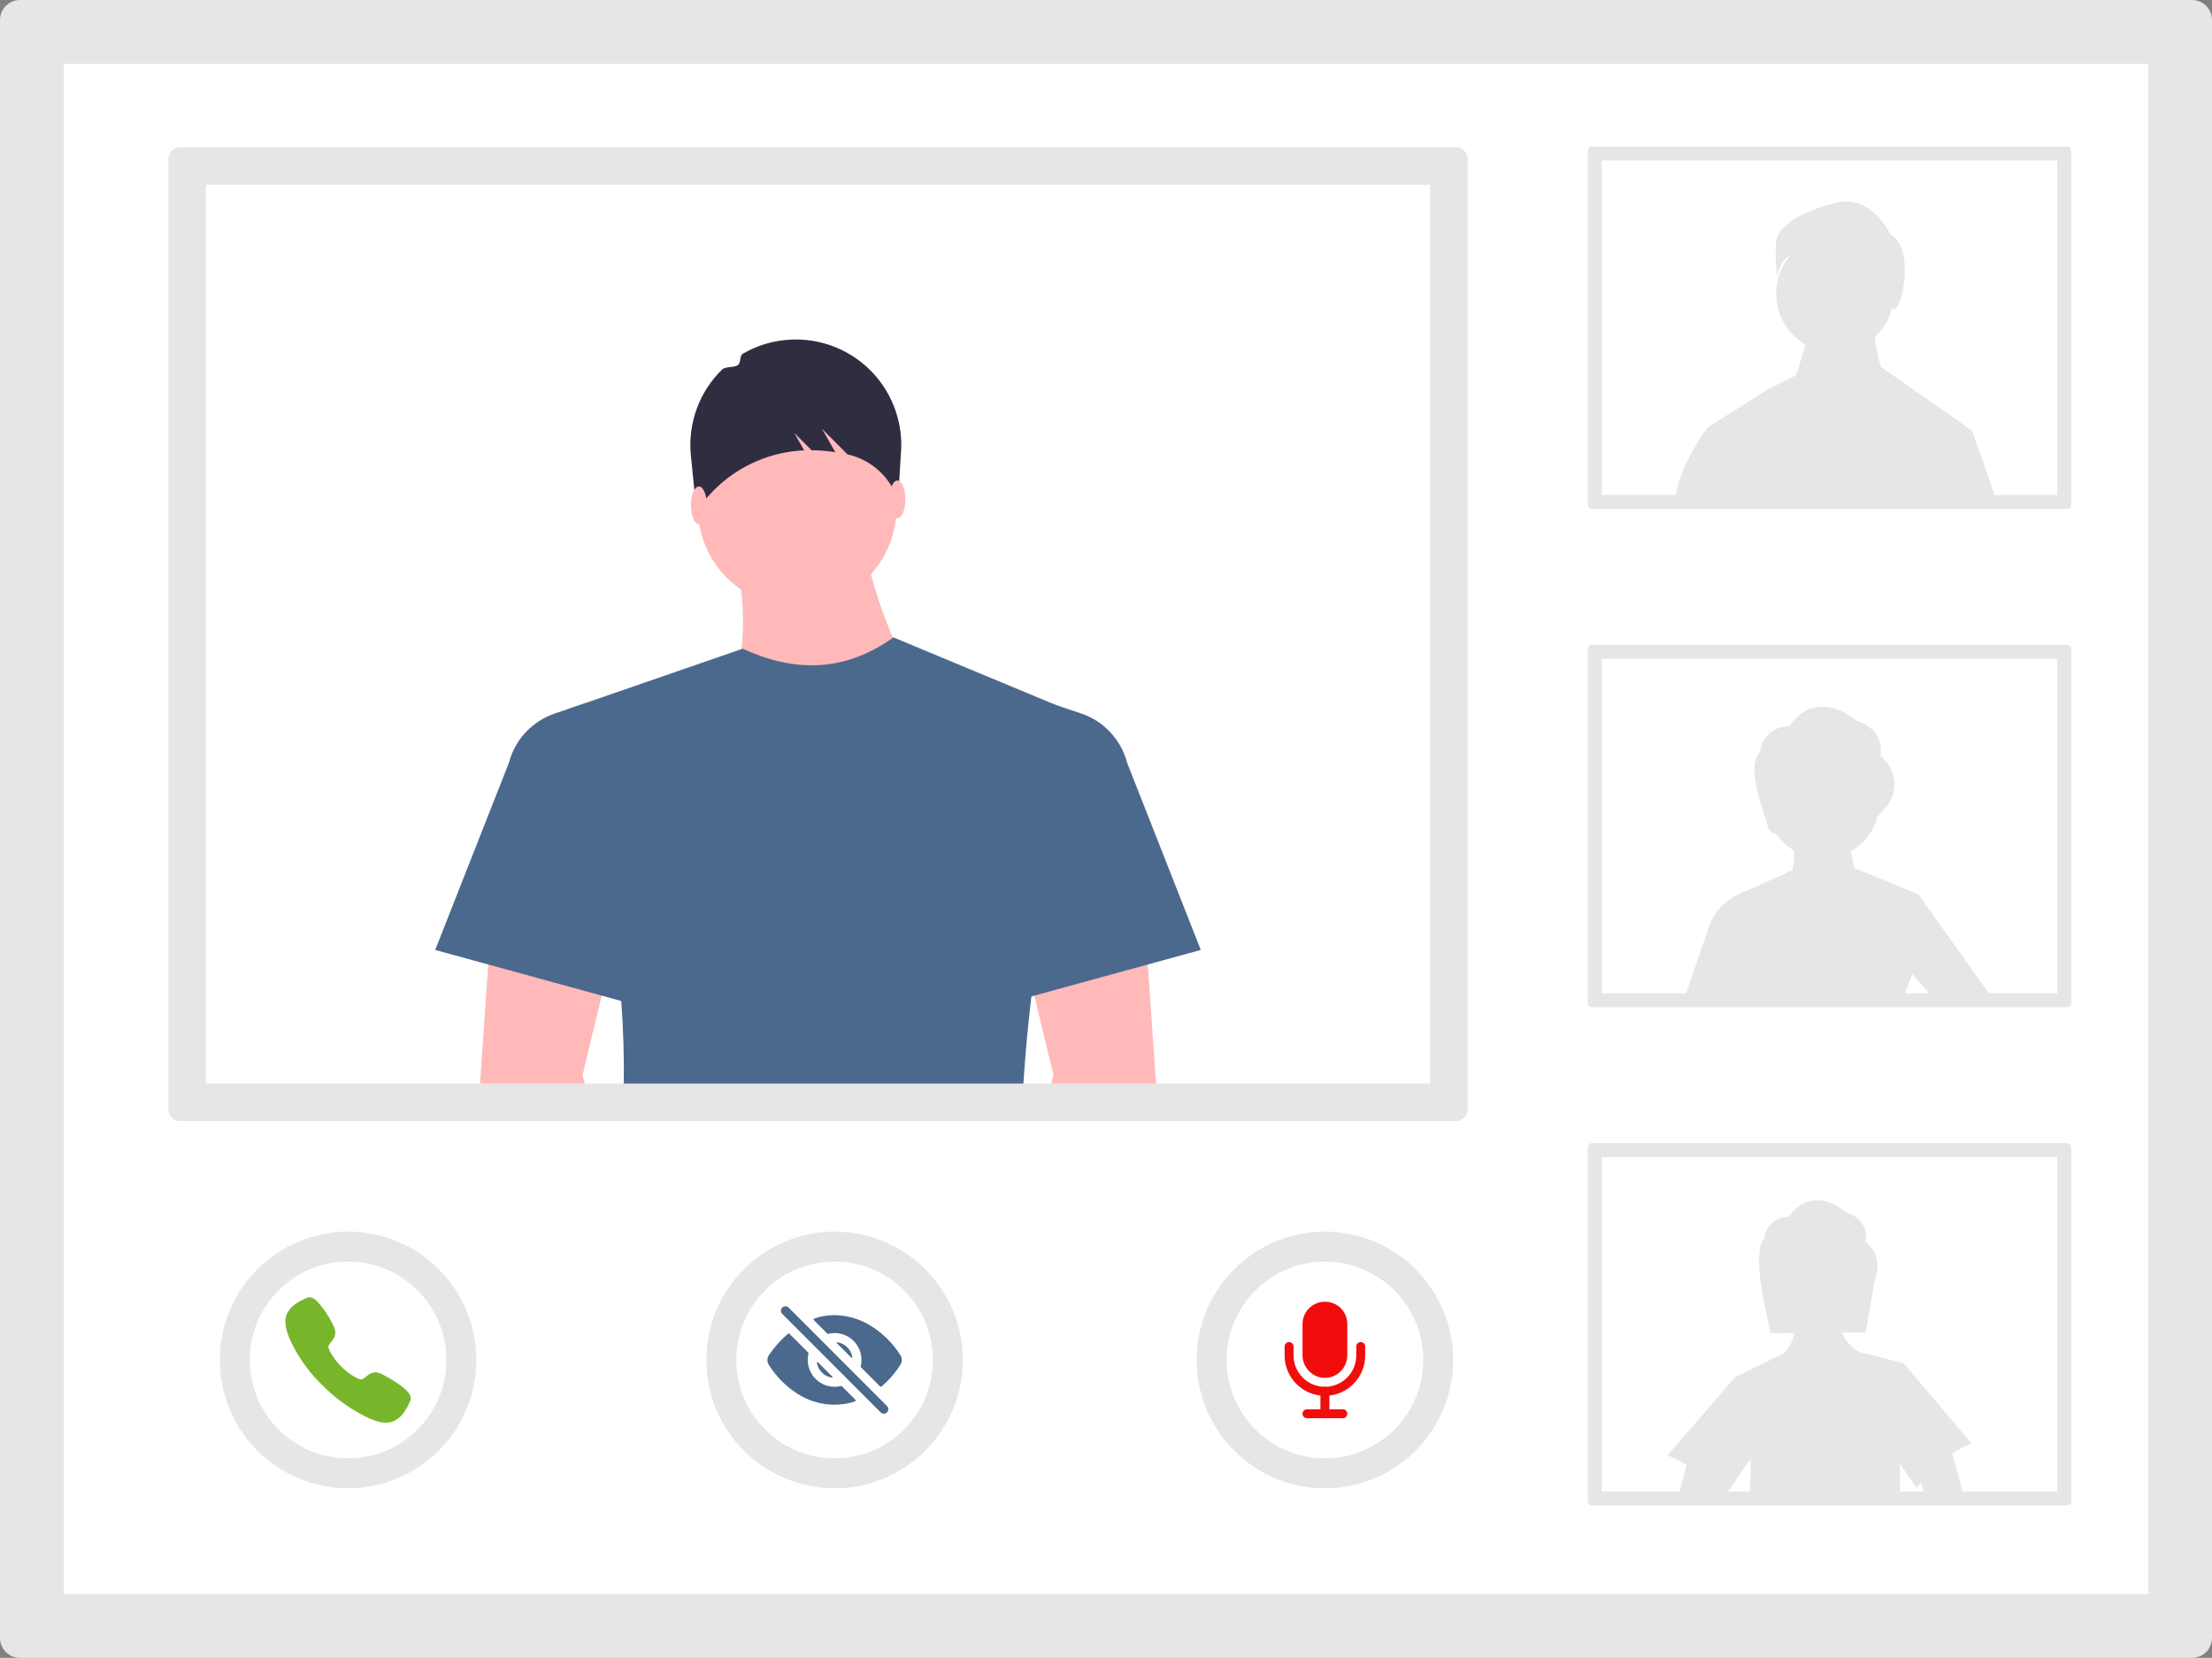 <svg width="547" height="410" viewBox="0 0 547 410" fill="none" xmlns="http://www.w3.org/2000/svg">
<rect x="0" y="0" width="547" height="410" fill="#808080" stroke="none"/>
<g clip-path="url(#clip0)">
<path d="M4.928 0C3.621 0.002 2.369 0.522 1.445 1.446C0.521 2.37 0.002 3.624 0 4.931V405.069C0.002 406.376 0.521 407.63 1.445 408.554C2.369 409.478 3.621 409.998 4.928 410H542.072C543.379 409.998 544.631 409.478 545.555 408.554C546.479 407.63 546.998 406.376 547 405.069V4.931C546.998 3.624 546.479 2.37 545.555 1.446C544.631 0.522 543.379 0.002 542.072 0H4.928Z" fill="#E6E6E6"/>
<path d="M15.769 15.779V394.222H531.231V15.779H15.769Z" fill="white"/>
<path d="M393.709 36.242C393.423 36.242 393.15 36.356 392.948 36.558C392.746 36.76 392.632 37.034 392.632 37.32V124.784C392.632 125.069 392.746 125.343 392.948 125.545C393.15 125.748 393.423 125.861 393.709 125.862H511.12C511.406 125.861 511.679 125.748 511.881 125.545C512.083 125.343 512.197 125.069 512.197 124.784V37.32C512.197 37.034 512.083 36.76 511.881 36.558C511.679 36.356 511.406 36.242 511.12 36.242H393.709Z" fill="#E6E6E6"/>
<path d="M396.079 39.691V122.413H508.75V39.691H396.079Z" fill="white"/>
<path d="M393.709 159.465C393.423 159.466 393.15 159.579 392.948 159.781C392.746 159.983 392.632 160.257 392.632 160.543V248.007C392.632 248.293 392.746 248.567 392.948 248.769C393.15 248.971 393.423 249.084 393.709 249.085H511.12C511.406 249.084 511.679 248.971 511.881 248.769C512.083 248.567 512.197 248.293 512.197 248.007V160.543C512.197 160.257 512.083 159.983 511.881 159.781C511.679 159.579 511.406 159.466 511.12 159.465H393.709Z" fill="#E6E6E6"/>
<path d="M396.079 162.915V245.636H508.75V162.915H396.079Z" fill="white"/>
<path d="M393.709 282.689C393.423 282.689 393.15 282.803 392.948 283.005C392.746 283.207 392.632 283.481 392.632 283.767V371.23C392.632 371.516 392.746 371.79 392.948 371.992C393.15 372.194 393.423 372.308 393.709 372.308H511.12C511.406 372.308 511.679 372.194 511.881 371.992C512.083 371.79 512.197 371.516 512.197 371.23V283.767C512.197 283.481 512.083 283.207 511.881 283.005C511.679 282.803 511.406 282.689 511.12 282.689H393.709Z" fill="#E6E6E6"/>
<path d="M396.079 286.138V368.859H508.75V286.138H396.079Z" fill="white"/>
<path d="M487.61 106.465L465.16 90.75H465.153L465.151 90.753C464.388 88.349 463.861 85.876 463.58 83.37C465.688 81.449 467.184 78.95 467.881 76.184C467.972 76.238 468.059 76.297 468.142 76.361C470.108 77.935 473.845 61.209 467.552 58.06C467.552 58.06 462.832 47.828 453.785 50.189C444.739 52.55 439.626 56.092 439.232 59.634C438.839 63.176 439.429 68.489 439.429 68.489C439.429 68.489 439.974 64.472 442.835 63.052C441.42 64.666 440.38 66.574 439.791 68.639C439.201 70.704 439.077 72.873 439.426 74.992C439.775 77.11 440.589 79.125 441.809 80.891C443.03 82.657 444.627 84.13 446.485 85.205C445.802 87.55 444.89 90.591 444.124 92.823H444.123L437.263 96.237L422.318 105.682C422.318 105.682 416.422 113.155 414.451 121.817C414.299 122.498 414.14 123.18 413.973 123.861H493.695C491.036 115.823 487.61 106.465 487.61 106.465Z" fill="#E6E6E6"/>
<path d="M482.676 359.508C484.211 358.527 485.836 357.697 487.53 357.029L470.825 337.182L459.785 334.355C457.847 333.267 456.318 331.574 455.431 329.535L461.342 329.477L463.595 316.713C464.964 313.002 464.407 309.747 461.342 307.065C461.893 303.629 460.335 301.1 456.206 299.672C452.099 296.106 446.028 295.25 442.384 300.962C440.913 300.874 439.465 301.359 438.342 302.313C437.22 303.268 436.508 304.62 436.357 306.087C433.011 309.979 436.727 324.266 437.828 329.709L443.703 329.651C443.364 331.665 442.377 333.513 440.892 334.914L440.813 334.834L429.07 340.582L412.365 359.906C414.013 360.553 415.597 361.354 417.095 362.298L415.371 368.858H427.324L430.504 364.234H430.664C430.664 364.154 430.671 364.074 430.671 363.994L432.902 360.747C432.953 363.371 432.88 366.075 432.699 368.858H469.876C469.818 366.546 469.804 364.248 469.804 361.965L473.962 368.003C474.273 367.546 474.606 367.118 474.94 366.684L475.758 368.858H485.277L482.995 360.174C482.931 359.935 482.823 359.708 482.676 359.508Z" fill="#E6E6E6"/>
<path d="M474.367 221.157L458.582 214.699C458.206 213.205 457.887 211.799 457.684 210.56C459.305 209.638 460.725 208.4 461.859 206.92C462.994 205.44 463.821 203.747 464.291 201.941L465.957 200.151C466.842 199.227 467.52 198.124 467.944 196.916C468.369 195.709 468.531 194.424 468.42 193.149C468.131 190.698 466.889 188.459 464.964 186.915C465.609 182.835 463.762 179.834 458.865 178.138C453.997 173.912 446.789 172.89 442.472 179.667C440.725 179.563 439.006 180.137 437.673 181.27C436.339 182.403 435.494 184.007 435.314 185.748C431.765 189.88 435.423 198.121 437.169 204.435C437.302 204.902 437.57 205.32 437.94 205.634C438.31 205.949 438.765 206.147 439.248 206.203C440.408 207.92 441.935 209.359 443.717 210.415C443.763 212.238 443.548 214.059 443.08 215.822L443.094 215.271L431.323 220.57L431.316 220.425L430.178 221.085L428.374 221.896C428.389 221.969 428.403 222.034 428.418 222.107L428.251 222.201C425.716 223.67 423.773 225.981 422.76 228.732L416.711 246.447H470.868C471.42 244.6 472.097 242.793 472.897 241.039L472.911 240.844L477.721 246.447H492.413L474.367 221.157Z" fill="#E6E6E6"/>
<path d="M206.388 368.056C223.901 368.056 238.098 353.851 238.098 336.327C238.098 318.804 223.901 304.598 206.388 304.598C188.875 304.598 174.677 318.804 174.677 336.327C174.677 353.851 188.875 368.056 206.388 368.056Z" fill="#E6E6E6"/>
<path d="M206.388 360.653C219.814 360.653 230.699 349.762 230.699 336.327C230.699 322.892 219.814 312.001 206.388 312.001C192.961 312.001 182.077 322.892 182.077 336.327C182.077 349.762 192.961 360.653 206.388 360.653Z" fill="white"/>
<path d="M218.567 349.613C218.421 349.613 218.277 349.585 218.143 349.529C218.009 349.473 217.887 349.392 217.784 349.288L193.423 324.913C193.224 324.703 193.115 324.424 193.118 324.135C193.122 323.846 193.238 323.57 193.443 323.366C193.647 323.162 193.923 323.045 194.211 323.042C194.5 323.038 194.779 323.147 194.988 323.346L219.35 347.722C219.504 347.877 219.61 348.074 219.652 348.289C219.695 348.504 219.673 348.727 219.589 348.929C219.506 349.132 219.364 349.305 219.182 349.426C219 349.548 218.786 349.613 218.567 349.613H218.567Z" fill="#4B698D"/>
<path d="M205.833 340.462L202.248 336.875C202.228 336.855 202.201 336.842 202.173 336.837C202.144 336.832 202.115 336.837 202.089 336.85C202.063 336.863 202.042 336.883 202.028 336.909C202.015 336.935 202.01 336.964 202.014 336.992C202.158 337.923 202.595 338.783 203.26 339.449C203.926 340.115 204.786 340.552 205.716 340.697C205.744 340.7 205.773 340.695 205.799 340.682C205.825 340.668 205.845 340.647 205.858 340.621C205.871 340.595 205.876 340.566 205.871 340.537C205.866 340.509 205.853 340.482 205.833 340.462L205.833 340.462Z" fill="#4B698D"/>
<path d="M206.94 332.173L210.53 335.763C210.55 335.784 210.577 335.798 210.605 335.802C210.634 335.807 210.663 335.803 210.69 335.79C210.716 335.777 210.737 335.756 210.75 335.73C210.764 335.704 210.769 335.675 210.765 335.646C210.621 334.714 210.184 333.853 209.517 333.186C208.851 332.519 207.99 332.082 207.059 331.938C207.03 331.933 207.001 331.938 206.975 331.952C206.949 331.965 206.928 331.986 206.914 332.012C206.901 332.038 206.896 332.068 206.901 332.097C206.906 332.125 206.919 332.152 206.94 332.173Z" fill="#4B698D"/>
<path d="M222.65 337.519C222.879 337.16 223 336.741 222.999 336.315C222.998 335.888 222.874 335.471 222.643 335.112C220.867 332.335 218.526 329.963 215.773 328.151C212.982 326.294 209.715 325.282 206.364 325.237C204.674 325.24 202.996 325.515 201.393 326.054C201.349 326.069 201.308 326.095 201.277 326.13C201.245 326.165 201.222 326.207 201.211 326.253C201.201 326.299 201.202 326.347 201.215 326.393C201.228 326.438 201.252 326.48 201.286 326.513L204.555 329.784C204.589 329.818 204.631 329.843 204.677 329.856C204.724 329.868 204.773 329.869 204.819 329.857C205.927 329.587 207.087 329.606 208.185 329.914C209.283 330.222 210.284 330.808 211.09 331.615C211.897 332.422 212.482 333.423 212.79 334.522C213.098 335.621 213.117 336.781 212.847 337.89C212.836 337.936 212.836 337.985 212.849 338.031C212.862 338.078 212.886 338.12 212.92 338.154L217.623 342.863C217.672 342.912 217.737 342.941 217.806 342.944C217.876 342.947 217.943 342.924 217.997 342.879C219.807 341.335 221.375 339.529 222.65 337.519Z" fill="#4B698D"/>
<path d="M206.386 342.965C205.38 342.965 204.388 342.737 203.483 342.297C202.578 341.857 201.785 341.218 201.163 340.427C200.542 339.636 200.108 338.714 199.894 337.73C199.68 336.747 199.692 335.728 199.929 334.75C199.941 334.703 199.94 334.655 199.928 334.608C199.915 334.562 199.89 334.52 199.856 334.486L195.231 329.855C195.181 329.806 195.116 329.777 195.046 329.774C194.977 329.771 194.909 329.795 194.856 329.839C193.079 331.381 191.505 333.143 190.173 335.083C189.922 335.443 189.784 335.869 189.777 336.307C189.769 336.745 189.891 337.176 190.129 337.544C191.876 340.324 194.194 342.7 196.93 344.514C199.725 346.379 203.005 347.381 206.364 347.397C208.071 347.392 209.767 347.123 211.391 346.597C211.437 346.583 211.477 346.557 211.51 346.522C211.542 346.487 211.565 346.445 211.576 346.399C211.587 346.352 211.586 346.304 211.574 346.258C211.561 346.213 211.536 346.171 211.503 346.137L208.217 342.851C208.184 342.817 208.141 342.792 208.095 342.78C208.049 342.767 208 342.766 207.954 342.778C207.441 342.902 206.914 342.965 206.386 342.965Z" fill="#4B698D"/>
<path d="M86.075 368.056C103.588 368.056 117.786 353.851 117.786 336.327C117.786 318.804 103.588 304.598 86.075 304.598C68.562 304.598 54.365 318.804 54.365 336.327C54.365 353.851 68.562 368.056 86.075 368.056Z" fill="#E6E6E6"/>
<path d="M86.075 360.653C99.502 360.653 110.386 349.762 110.386 336.327C110.386 322.892 99.502 312.001 86.075 312.001C72.649 312.001 61.764 322.892 61.764 336.327C61.764 349.762 72.649 360.653 86.075 360.653Z" fill="white"/>
<path d="M95.415 351.838C94.064 351.838 92.166 351.35 89.325 349.761C85.793 347.872 82.567 345.459 79.759 342.602C76.853 339.832 74.425 336.599 72.576 333.034C70.026 328.394 70.461 325.962 70.947 324.923C71.508 323.786 72.39 322.839 73.483 322.2C74.11 321.789 74.774 321.436 75.466 321.147C75.535 321.117 75.599 321.089 75.657 321.063C75.885 320.934 76.139 320.854 76.401 320.83C76.663 320.807 76.927 320.839 77.176 320.925C77.728 321.191 78.22 321.568 78.619 322.033C80.059 323.649 81.273 325.453 82.229 327.395C82.622 328.066 82.864 328.816 82.937 329.591C82.88 330.358 82.57 331.084 82.055 331.655C81.964 331.779 81.874 331.897 81.787 332.012C81.26 332.705 81.145 332.905 81.221 333.262C81.375 333.98 82.526 336.118 84.418 338.007C86.309 339.895 88.384 340.974 89.104 341.128C89.477 341.207 89.681 341.087 90.395 340.541C90.498 340.463 90.603 340.382 90.713 340.301C91.285 339.761 92.023 339.43 92.807 339.363H92.811C93.597 339.444 94.352 339.709 95.016 340.137C96.262 340.766 99.107 342.463 100.355 343.723C100.82 344.122 101.198 344.612 101.466 345.164C101.551 345.413 101.583 345.678 101.559 345.941C101.536 346.203 101.456 346.458 101.327 346.688C101.302 346.745 101.273 346.808 101.243 346.878C100.952 347.569 100.598 348.231 100.185 348.857C99.544 349.95 98.597 350.831 97.46 351.39C96.821 351.693 96.122 351.846 95.415 351.838Z" fill="#77B62B"/>
<path d="M327.633 368.056C345.146 368.056 359.343 353.851 359.343 336.327C359.343 318.804 345.146 304.598 327.633 304.598C310.12 304.598 295.922 318.804 295.922 336.327C295.922 353.851 310.12 368.056 327.633 368.056Z" fill="#E6E6E6"/>
<path d="M327.633 360.653C341.059 360.653 351.944 349.762 351.944 336.327C351.944 322.892 341.059 312.001 327.633 312.001C314.206 312.001 303.322 322.892 303.322 336.327C303.322 349.762 314.206 360.653 327.633 360.653Z" fill="white"/>
<path d="M332.062 350.731H323.203C322.91 350.731 322.628 350.614 322.42 350.407C322.213 350.199 322.096 349.917 322.096 349.623C322.096 349.329 322.213 349.047 322.42 348.84C322.628 348.632 322.91 348.515 323.203 348.515H332.062C332.356 348.515 332.637 348.632 332.845 348.84C333.053 349.047 333.169 349.329 333.169 349.623C333.169 349.917 333.053 350.199 332.845 350.407C332.637 350.614 332.356 350.731 332.062 350.731Z" fill="#F20D0D"/>
<path d="M327.633 345.191C324.991 345.188 322.457 344.137 320.589 342.267C318.721 340.398 317.67 337.863 317.667 335.219V333.003C317.667 332.709 317.783 332.428 317.991 332.22C318.199 332.012 318.48 331.895 318.774 331.895C319.068 331.895 319.349 332.012 319.557 332.22C319.765 332.428 319.881 332.709 319.881 333.003V335.219C319.883 337.275 320.701 339.246 322.154 340.699C323.608 342.152 325.578 342.968 327.633 342.968C329.687 342.968 331.658 342.152 333.111 340.699C334.565 339.246 335.382 337.275 335.384 335.219V333.003C335.384 332.709 335.501 332.428 335.708 332.22C335.916 332.012 336.198 331.895 336.491 331.895C336.785 331.895 337.067 332.012 337.274 332.22C337.482 332.428 337.599 332.709 337.599 333.003V335.219C337.596 337.863 336.545 340.398 334.676 342.267C332.808 344.137 330.275 345.188 327.633 345.191Z" fill="#F20D0D"/>
<path d="M327.633 350.731C327.487 350.731 327.343 350.702 327.209 350.647C327.075 350.591 326.953 350.509 326.85 350.407C326.747 350.304 326.665 350.181 326.61 350.047C326.554 349.913 326.525 349.769 326.525 349.623V344.083C326.525 343.789 326.642 343.507 326.85 343.3C327.057 343.092 327.339 342.975 327.633 342.975C327.926 342.975 328.208 343.092 328.416 343.3C328.623 343.507 328.74 343.789 328.74 344.083V349.623C328.74 349.769 328.711 349.913 328.656 350.047C328.6 350.181 328.519 350.304 328.416 350.407C328.313 350.509 328.191 350.591 328.056 350.647C327.922 350.702 327.778 350.731 327.633 350.731Z" fill="#F20D0D"/>
<path d="M327.633 340.759C326.902 340.757 326.179 340.609 325.506 340.322C324.834 340.035 324.226 339.617 323.719 339.09C322.68 338.042 322.097 336.626 322.096 335.15V327.463C322.093 326.739 322.233 326.02 322.508 325.35C322.782 324.679 323.186 324.069 323.696 323.555C324.206 323.04 324.813 322.632 325.481 322.352C326.149 322.072 326.865 321.926 327.59 321.923C327.604 321.923 327.618 321.923 327.633 321.923C328.362 321.916 329.085 322.053 329.761 322.329C330.436 322.605 331.049 323.012 331.565 323.528C332.081 324.044 332.488 324.658 332.764 325.334C333.039 326.01 333.177 326.734 333.169 327.463V335.15C333.177 336.628 332.598 338.048 331.56 339.1C330.522 340.152 329.11 340.748 327.633 340.759Z" fill="#F20D0D"/>
<path d="M44.531 36.415C43.764 36.416 43.028 36.721 42.486 37.264C41.943 37.807 41.638 38.543 41.637 39.311V274.343C41.638 275.11 41.943 275.847 42.486 276.389C43.028 276.932 43.764 277.238 44.531 277.239H360.036C360.804 277.238 361.539 276.932 362.082 276.389C362.625 275.847 362.93 275.11 362.931 274.343V39.311C362.93 38.543 362.625 37.807 362.082 37.264C361.539 36.721 360.804 36.416 360.036 36.415H44.531Z" fill="#E6E6E6"/>
<path d="M50.899 45.683V267.971H353.668V45.683H50.899Z" fill="white"/>
<path d="M259.959 267.971L260.504 265.834L255.771 246.217L255.31 244.291L254.962 242.852L255.516 242.665L283.478 233.343L283.836 238.52L285.863 267.971H259.959Z" fill="#FFB9B9"/>
<path d="M148.796 246.217L144.064 265.834L144.609 267.971H118.705L120.732 238.52L121.09 233.343L149.606 242.852L148.796 246.217Z" fill="#FFB9B9"/>
<path d="M225.652 167.555L180.5 172.311C185.243 160.094 184.366 146.074 180.5 131.096H212.978C215.111 143.878 219.397 156.206 225.652 167.555Z" fill="#FFB9B9"/>
<path d="M197.135 150.118C210.697 150.118 221.691 139.118 221.691 125.548C221.691 111.978 210.697 100.977 197.135 100.977C183.573 100.977 172.579 111.978 172.579 125.548C172.579 139.118 183.573 150.118 197.135 150.118Z" fill="#FFB9B9"/>
<path d="M267.636 177.068C262.452 199.991 258.187 221.785 255.516 242.665C255.443 243.211 255.374 243.751 255.31 244.291C255.222 244.998 255.133 245.706 255.055 246.413C254.181 253.707 253.521 260.893 253.076 267.971H154.25C154.353 261.296 154.132 254.468 153.636 247.548C151.933 223.809 146.931 198.984 140.102 175.481L140.152 175.462L183.355 160.53L183.669 160.422C196.123 166.173 208.523 166.439 220.825 157.71C220.864 157.686 220.898 157.656 220.938 157.632L261.211 174.396L261.225 174.401L267.636 177.068Z" fill="#4B698D"/>
<path d="M296.943 234.925L247.831 248.399L259.713 173.896L267.292 176.424C270.071 177.351 272.575 178.958 274.575 181.101C276.575 183.243 278.008 185.852 278.743 188.689L296.943 234.925Z" fill="#4B698D"/>
<path d="M107.625 234.925L156.737 248.399L144.855 173.896L137.276 176.424C134.496 177.351 131.993 178.958 129.993 181.101C127.993 183.243 126.56 185.852 125.825 188.689L107.625 234.925Z" fill="#4B698D"/>
<path d="M195.557 83.984C191.38 84.176 187.311 85.375 183.696 87.478C182.865 87.962 183.249 89.708 182.481 90.277C181.513 90.994 179.413 90.559 178.556 91.399C175.79 94.1 173.661 97.384 172.323 101.012C170.984 104.64 170.471 108.521 170.819 112.372L172.183 125.944L175.401 122.422C181.171 116.021 189.181 112.086 197.772 111.433C198.137 111.408 198.503 111.389 198.869 111.375L196.393 107.04L200.696 111.345C202.659 111.367 204.618 111.526 206.558 111.822L203.266 106.057L209.583 112.378L209.583 112.379C212.167 112.947 214.581 114.115 216.631 115.788C218.681 117.461 220.309 119.592 221.385 122.01L222.087 123.566L222.873 110.619C222.95 107.04 222.292 103.484 220.937 100.171C219.583 96.858 217.562 93.859 215 91.361C212.438 88.863 209.39 86.919 206.045 85.65C202.7 84.381 199.13 83.814 195.557 83.984Z" fill="#2F2E41"/>
<path d="M172.83 129.634C173.915 129.634 174.794 127.545 174.794 124.968C174.794 122.391 173.915 120.302 172.83 120.302C171.746 120.302 170.867 122.391 170.867 124.968C170.867 127.545 171.746 129.634 172.83 129.634Z" fill="#FFB9B9"/>
<path d="M221.92 128.16C223.004 128.16 223.883 126.071 223.883 123.494C223.883 120.917 223.004 118.828 221.92 118.828C220.835 118.828 219.956 120.917 219.956 123.494C219.956 126.071 220.835 128.16 221.92 128.16Z" fill="#FFB9B9"/>
</g>
<defs>
<clipPath id="clip0">
<rect width="547" height="410" fill="white"/>
</clipPath>
</defs>
</svg>

